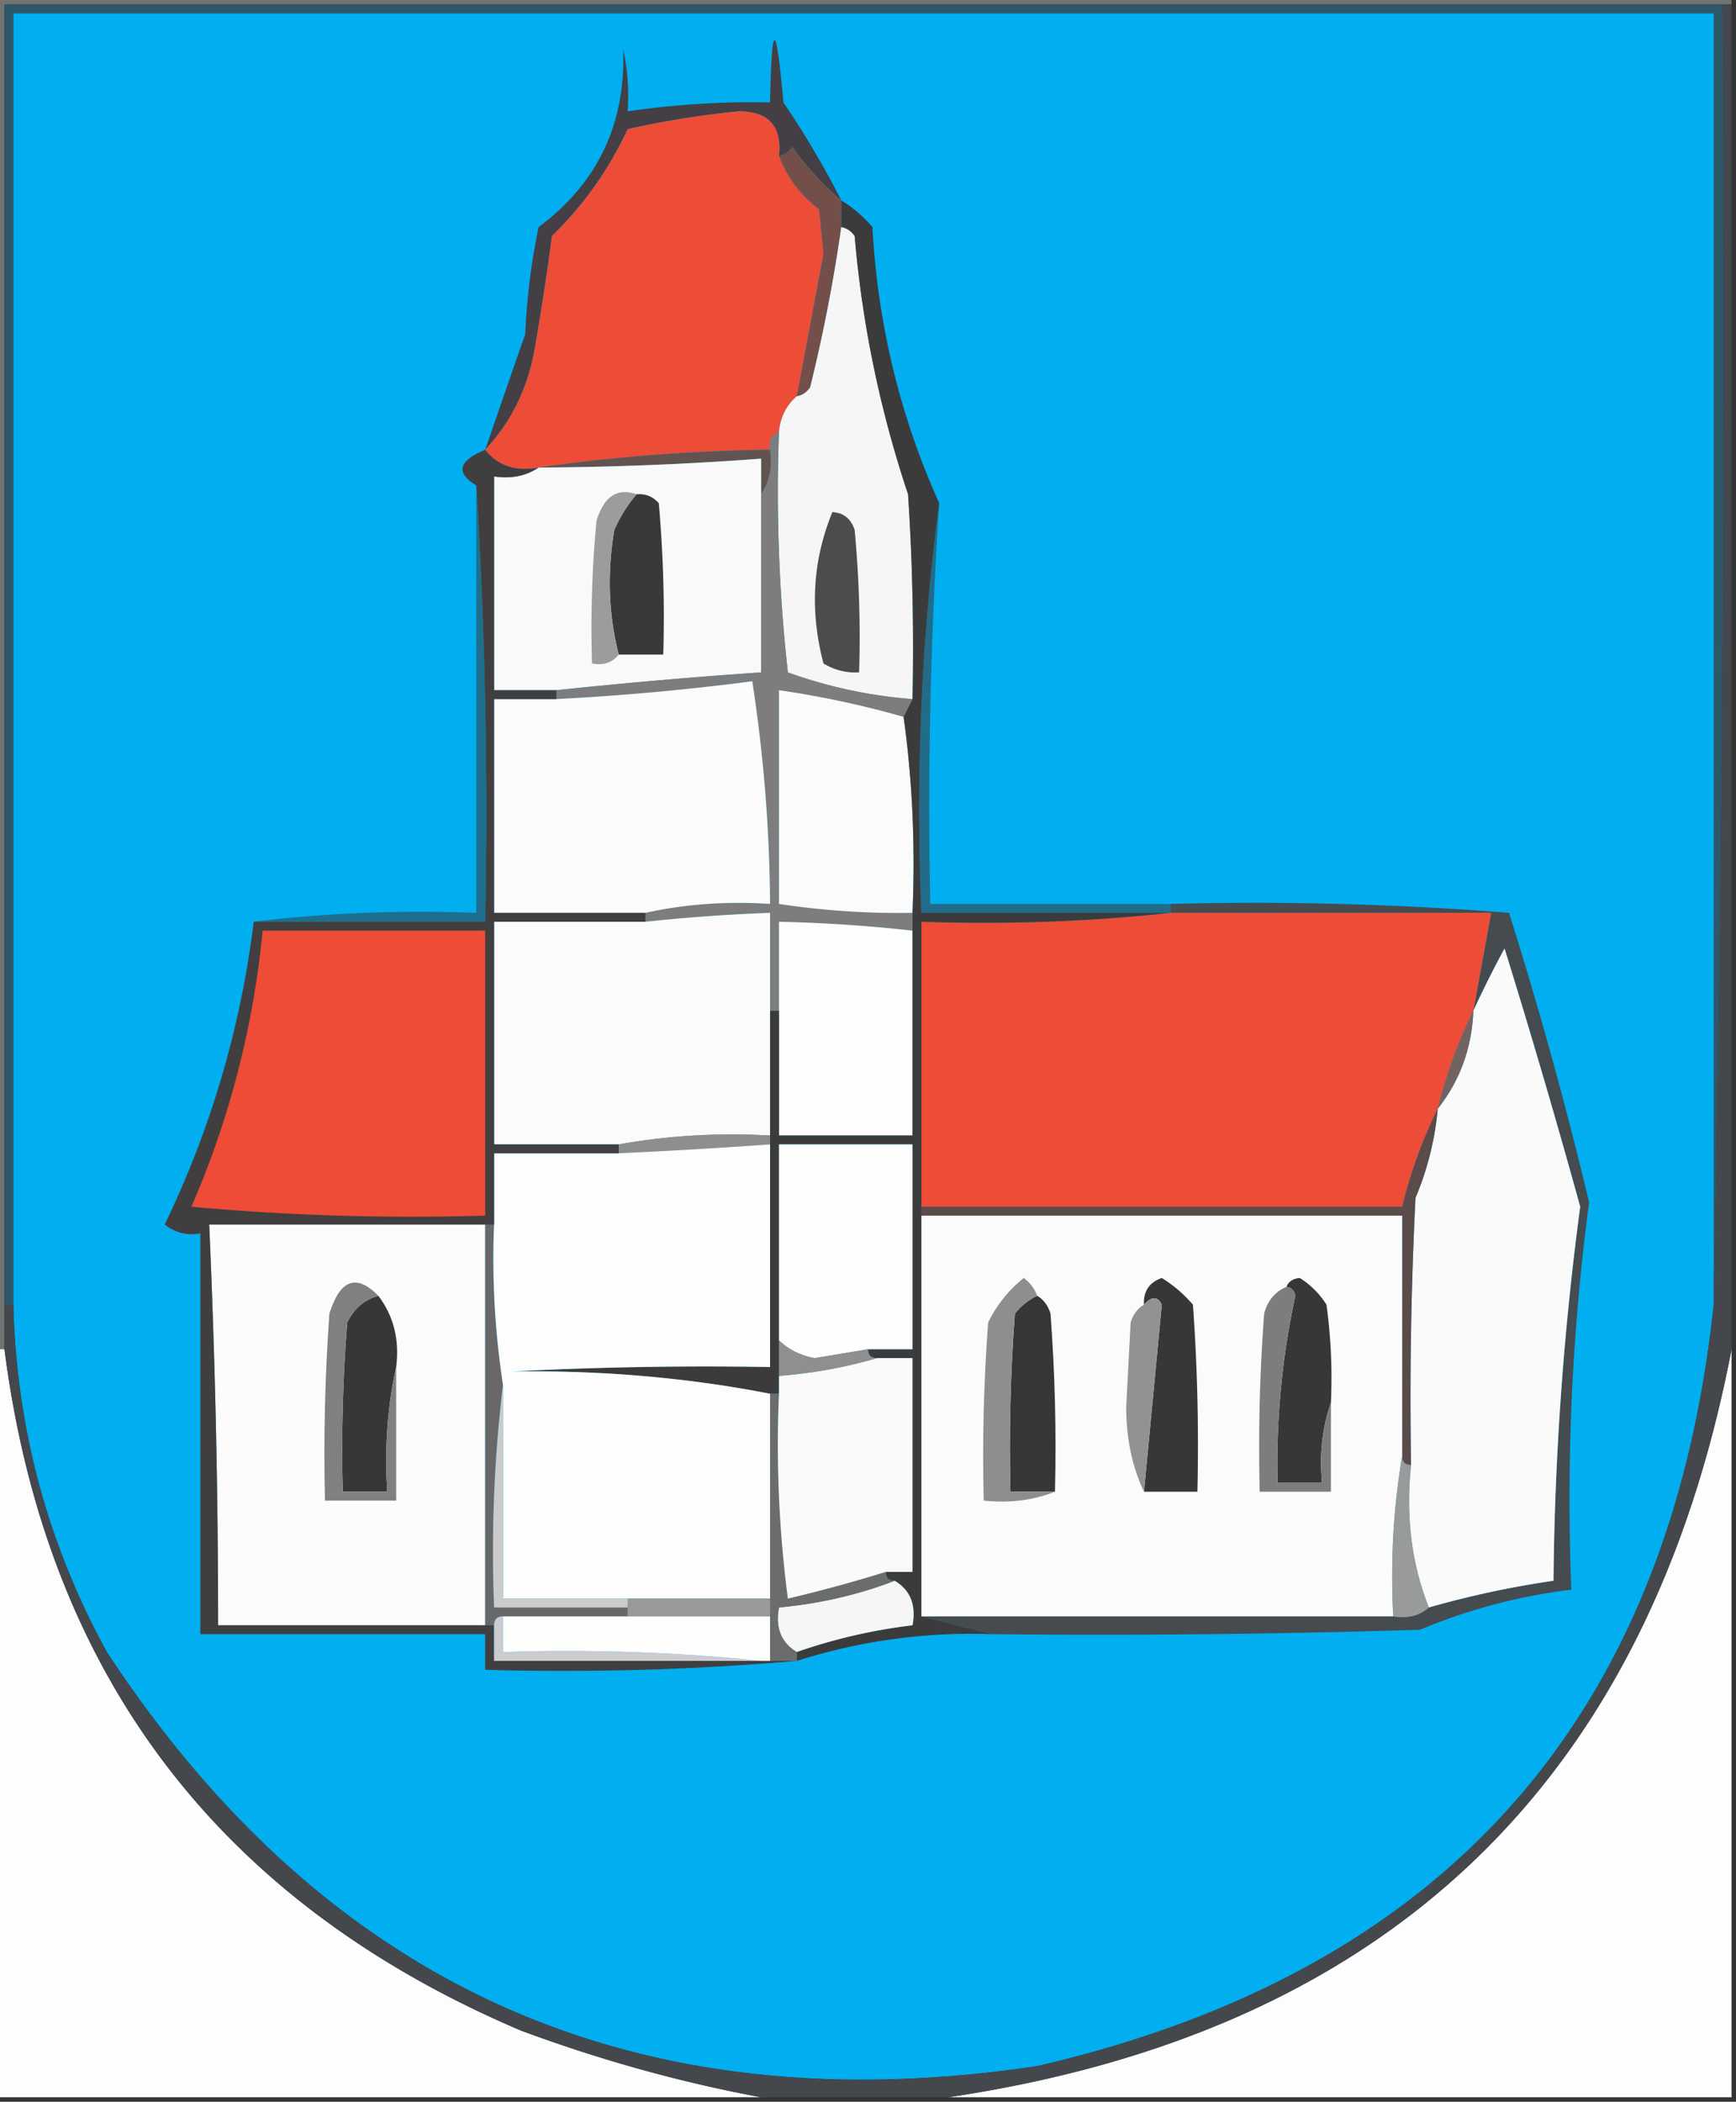<svg xmlns="http://www.w3.org/2000/svg" width="195" height="236" style="shape-rendering:geometricPrecision;text-rendering:geometricPrecision;image-rendering:optimizeQuality;fill-rule:evenodd;clip-rule:evenodd"><rect width="100%" height="100%" fill="#333333" stroke="none"/><path style="opacity:1" fill="#01aff0" d="M192.5 146.5c-4.926 46.436-30.259 74.936-76 85.5-44.9 6.714-79.732-8.786-104.5-46.5-6.663-12.155-10.163-25.155-10.5-39V1.5h191v145z"/><path style="opacity:1" fill="#737373" d="M-.5-.5h195v1H.5v151h-1V-.5z"/><path style="opacity:1" fill="#2e576a" d="M193.5.5c.332 48.836-.001 97.503-1 146V1.5H1.5v145h-1V.5h193z"/><path style="opacity:1" fill="#433f44" d="M94.5 22.5a32.856 32.856 0 0 1-5.5-6c-.383.556-.883.89-1.5 1 .337-3.33-1.163-4.996-4.5-5-4.21.412-8.376 1.079-12.5 2a40.116 40.116 0 0 1-8.5 12 305.803 305.803 0 0 1-2 13c-.805 4.276-2.638 7.943-5.5 11 1.486-4.312 2.986-8.646 4.5-13 .173-4.04.673-8.04 1.5-12 6.64-4.948 9.806-11.615 9.5-20 .497 2.31.663 4.643.5 7a96.938 96.938 0 0 1 16-1c.172-9.31.672-9.31 1.5 0a101.86 101.86 0 0 1 6.5 11z"/><path style="opacity:1" fill="#ed4c37" d="M87.5 17.5c.898 2.405 2.398 4.405 4.5 6l.5 5a64482.62 64482.62 0 0 1-3 16c-1.174 1.014-1.84 2.347-2 4-.838.342-1.172 1.008-1 2-8.858.108-17.525.775-26 2-2.582.475-4.582-.192-6-2 2.862-3.057 4.695-6.724 5.5-11 .76-4.319 1.426-8.652 2-13a40.116 40.116 0 0 0 8.5-12c4.124-.921 8.29-1.588 12.5-2 3.337.004 4.837 1.67 4.5 5z"/><path style="opacity:1" fill="#744f4a" d="M94.5 22.5v3a180.65 180.65 0 0 1-3.5 18c-.383.556-.883.89-1.5 1a64482.62 64482.62 0 0 0 3-16l-.5-5c-2.102-1.595-3.602-3.595-4.5-6 .617-.11 1.117-.444 1.5-1a32.856 32.856 0 0 0 5.5 6z"/><path style="opacity:1" fill="#f6f6f6" d="M94.5 25.5c.617.11 1.117.444 1.5 1 .85 9.913 2.85 19.58 6 29 .5 7.66.666 15.326.5 23a53.01 53.01 0 0 1-14-3 183.123 183.123 0 0 1-1-27c.16-1.653.826-2.986 2-4 .617-.11 1.117-.444 1.5-1a180.65 180.65 0 0 0 3.5-18z"/><path style="opacity:1" fill="#625350" d="M86.5 50.5c.284 1.915-.049 3.581-1 5v-4c-8.319.624-16.652.957-25 1 8.475-1.225 17.142-1.892 26-2z"/><path style="opacity:1" fill="#f9f9f9" d="M85.5 55.5v20a622.05 622.05 0 0 0-23 2h-7v-24c1.915.285 3.581-.049 5-1a358.592 358.592 0 0 0 25-1v4z"/><path style="opacity:1" fill="#3a3839" d="M71.5 55.5c.996-.086 1.83.248 2.5 1 .5 5.657.666 11.324.5 17h-5c-1.148-4.481-1.315-9.148-.5-14a16.569 16.569 0 0 1 2.5-4z"/><path style="opacity:1" fill="#1e6f8e" d="M53.5 54.5a600.852 600.852 0 0 1 1 49h-26c8.15-.993 16.483-1.326 25-1v-48z"/><path style="opacity:1" fill="#4d4c4c" d="M93.5 57.5c1.25.077 2.083.744 2.5 2 .5 5.323.666 10.656.5 16a6.845 6.845 0 0 1-4-1c-1.56-5.915-1.227-11.581 1-17z"/><path style="opacity:1" fill="#226c89" d="M105.5 56.5a518.871 518.871 0 0 0-1 45h27v1h-28c-.651-15.703.016-31.036 2-46z"/><path style="opacity:1" fill="#9c9c9c" d="M71.5 55.5a16.569 16.569 0 0 0-2.5 4c-.815 4.852-.648 9.519.5 14-.709.904-1.709 1.237-3 1-.166-5.344 0-10.677.5-16 .834-2.759 2.334-3.759 4.5-3z"/><path style="opacity:1" fill="#7d7d7d" d="M87.5 48.5a183.123 183.123 0 0 0 1 27 53.01 53.01 0 0 0 14 3l-1 2a106.29 106.29 0 0 0-14-3v24a89.416 89.416 0 0 0 15 1v2a170.744 170.744 0 0 0-15-1v10h-1v-11c-4.681.169-9.348.502-14 1v-1c4.47-.986 9.137-1.319 14-1a171.091 171.091 0 0 0-2-25 284.685 284.685 0 0 1-22 2v-1a622.05 622.05 0 0 1 23-2v-20c.951-1.419 1.284-3.085 1-5-.172-.992.162-1.658 1-2z"/><path style="opacity:1" fill="#fcfcfc" d="M72.5 102.5h-17v-24h7a284.685 284.685 0 0 0 22-2 171.091 171.091 0 0 1 2 25c-4.863-.319-9.53.014-14 1z"/><path style="opacity:1" fill="#fbfbfb" d="M101.5 80.5c.992 7.148 1.325 14.48 1 22a89.416 89.416 0 0 1-15-1v-24c4.76.69 9.426 1.69 14 3z"/><path style="opacity:1" fill="#454b4f" d="M131.5 102.5v-1a362.008 362.008 0 0 1 38 1 469.491 469.491 0 0 1 9 32.5c-1.914 14.4-2.58 28.9-2 43.5a64.033 64.033 0 0 0-17 4.5c-15.997.5-31.997.667-48 .5l-8-2h53c1.599.268 2.932-.066 4-1a105.87 105.87 0 0 1 14-3 340.395 340.395 0 0 1 3-42 946.363 946.363 0 0 0-8.5-29 118.283 118.283 0 0 0-3.5 7l2-11h-36z"/><path style="opacity:1" fill="#fbfbfb" d="M86.5 113.5v14c-5.858-.322-11.525.011-17 1h-14v-25h17c4.652-.498 9.319-.831 14-1v11z"/><path style="opacity:1" fill="#fefefe" d="M102.5 104.5v23h-15v-24c5.018.113 10.018.447 15 1z"/><path style="opacity:1" fill="#ed4c37" d="M131.5 102.5h36l-2 11c-1.708 3.45-3.041 7.117-4 11-1.708 3.45-3.041 7.117-4 11h-54v-32c9.515.327 18.848-.006 28-1z"/><path style="opacity:1" fill="#fafafa" d="M160.5 180.5c-1.946-4.896-2.613-10.229-2-16-.166-10.006 0-20.006.5-30a33.546 33.546 0 0 0 2.5-10c2.5-3.16 3.833-6.827 4-11a118.283 118.283 0 0 1 3.5-7 946.363 946.363 0 0 1 8.5 29 340.395 340.395 0 0 0-3 42 105.87 105.87 0 0 0-14 3z"/><path style="opacity:1" fill="#726261" d="M165.5 113.5c-.167 4.173-1.5 7.84-4 11 .959-3.883 2.292-7.55 4-11z"/><path style="opacity:1" fill="#3c3b3b" d="M94.5 22.5c1.294.79 2.46 1.79 3.5 3 .583 10.854 3.083 21.187 7.5 31-1.984 14.964-2.651 30.297-2 46h28c-9.152.994-18.485 1.327-28 1v78l8 2a64.624 64.624 0 0 0-22 3v-1a61.366 61.366 0 0 1 13-3c.423-2.281-.244-3.948-2-5-.667 0-1-.333-1-1h3v-24h-4c-.667 0-1-.333-1-1h5v-23h-15v28h-1c-9.281-1.812-18.948-2.645-29-2.5 9.66-.5 19.328-.666 29-.5v-40h1v14h15v-25c.325-7.52-.008-14.852-1-22l1-2c.166-7.674 0-15.34-.5-23a124.646 124.646 0 0 1-6-29c-.383-.556-.883-.89-1.5-1v-3z"/><path style="opacity:1" fill="#8e8e8e" d="M86.5 127.5v1c-5.661.407-11.328.74-17 1v-1c5.475-.989 11.142-1.322 17-1z"/><path style="opacity:1" fill="#fefefe" d="M97.5 151.5c-1.988.327-3.988.66-6 1-1.614-.303-2.948-.97-4-2v-22h15v23h-5z"/><path style="opacity:1" fill="#5b4b49" d="M161.5 124.5a33.546 33.546 0 0 1-2.5 10c-.5 9.994-.666 19.994-.5 30-.667 0-1-.333-1-1v-27h-54v-1h54c.959-3.883 2.292-7.55 4-11z"/><path style="opacity:1" fill="#fbfbfb" d="M103.5 136.5h54v27c-.99 5.81-1.323 11.81-1 18h-53v-45z"/><path style="opacity:1" fill="#fcfcfc" d="M54.5 137.5v45h-30c0-15.009-.334-30.009-1-45h31z"/><path style="opacity:1" fill="#686868" d="M54.5 137.5h1a93.315 93.315 0 0 0 1 18c-.993 8.15-1.326 16.483-1 25h15v1h-14c-.667 0-1 .333-1 1h-1v-45z"/><path style="opacity:1" fill="#383637" d="M42.5 145.5c1.723 2.28 2.39 4.947 2 8-.986 4.47-1.32 9.137-1 14h-5c-.166-6.342 0-12.675.5-19 .759-1.563 1.926-2.563 3.5-3z"/><path style="opacity:1" fill="#373536" d="M116.5 145.5c.722.418 1.222 1.084 1.5 2 .5 6.658.666 13.325.5 20h-5c-.166-6.675 0-13.342.5-20 .708-.881 1.542-1.547 2.5-2z"/><path style="opacity:1" fill="#383637" d="M128.5 167.5c.666-6.97 1.333-13.97 2-21-.47-.963-1.137-.963-2 0-.085-1.495.581-2.495 2-3a14.972 14.972 0 0 1 3.5 3c.5 6.992.666 13.992.5 21h-6zM144.5 144.5c.235-.597.735-.93 1.5-1a9.568 9.568 0 0 1 3 3c.499 3.652.665 7.318.5 11-.977 2.787-1.31 5.787-1 9h-5a89.574 89.574 0 0 1 2-21c-.124-.607-.457-.94-1-1z"/><path style="opacity:1" fill="#939292" d="M128.5 167.5c-1.318-2.758-1.985-5.924-2-9.5l.5-9.5c.278-.916.778-1.582 1.5-2 .863-.963 1.53-.963 2 0-.667 7.03-1.334 14.03-2 21z"/><path style="opacity:1" fill="#7d7d7d" d="M144.5 144.5c.543.06.876.393 1 1a89.574 89.574 0 0 0-2 21h5c-.31-3.213.023-6.213 1-9v10h-8c-.166-6.675 0-13.342.5-20 .377-1.442 1.21-2.442 2.5-3z"/><path style="opacity:1" fill="#817f80" d="M42.5 145.5c-1.574.437-2.741 1.437-3.5 3-.5 6.325-.666 12.658-.5 19h5c-.32-4.863.014-9.53 1-14v15h-8c-.166-7.008 0-14.008.5-21 1.204-3.84 3.037-4.507 5.5-2z"/><path style="opacity:1" fill="#8f8e8f" d="M116.5 145.5c-.958.453-1.792 1.119-2.5 2-.5 6.658-.666 13.325-.5 20h5c-2.448.973-5.115 1.306-8 1-.166-6.675 0-13.342.5-20a14.506 14.506 0 0 1 4-5c.717.544 1.217 1.211 1.5 2z"/><path style="opacity:1" fill="#fdfdfd" d="M-.5 151.5h1c4.71 36.548 24.043 62.048 58 76.5 8.913 3.308 17.913 5.808 27 7.5h-86v-84zM86.5 128.5v25c-9.672-.166-19.34 0-29 .5 10.052-.145 19.719.688 29 2.5v23h-30v-24a93.315 93.315 0 0 1-1-18v-8h14c5.672-.26 11.339-.593 17-1zM194.5 151.5v84h-88c49.329-7.334 78.663-35.334 88-84z"/><path style="opacity:1" fill="#413e40" d="M54.5 50.5c1.418 1.808 3.418 2.475 6 2-1.419.951-3.085 1.285-5 1v24h7v1h-7v24h17v1h-17v25h14v1h-14v8h-32c.666 14.991 1 29.991 1 45h31v4h34c-11.488.995-23.155 1.328-35 1v-4h-32v-45c-1.478.262-2.811-.071-4-1 5.19-10.752 8.523-22.086 10-34h26a600.852 600.852 0 0 0-1-49c-2.36-1.408-2.026-2.74 1-4z"/><path style="opacity:1" fill="#ee4c37" d="M29.5 104.5h25v32c-11.02.332-22.02-.001-33-1a101.8 101.8 0 0 0 8-31z"/><path style="opacity:1" fill="#44484c" d="M193.5.5h1v151c-9.337 48.666-38.671 76.666-88 84h-21c-9.087-1.692-18.087-4.192-27-7.5-33.957-14.452-53.29-39.952-58-76.5v-5h1c.337 13.845 3.837 26.845 10.5 39 24.768 37.714 59.6 53.214 104.5 46.5 45.741-10.564 71.074-39.064 76-85.5a5329.653 5329.653 0 0 0 1-146z"/><path style="opacity:1" fill="#cbcbd0" d="M56.5 181.5v4c9.848-.327 19.514.006 29 1h-30v-4c0-.667.333-1 1-1z"/><path style="opacity:1" fill="#fefefd" d="M56.5 181.5h30v5h-1c-9.486-.994-19.152-1.327-29-1v-4z"/><path style="opacity:1" fill="#9a9a9a" d="M70.5 179.5h16v2h-16v-2z"/><path style="opacity:1" fill="#cbcbcb" d="M56.5 155.5v24h14v1h-15c-.326-8.517.007-16.85 1-25z"/><path style="opacity:1" fill="#f6f6f6" d="M100.5 177.5c1.756 1.052 2.423 2.719 2 5a61.366 61.366 0 0 0-13 3c-1.756-1.052-2.423-2.719-2-5 4.577-.425 8.91-1.425 13-3z"/><path style="opacity:1" fill="#999a9a" d="M157.5 163.5c0 .667.333 1 1 1-.613 5.771.054 11.104 2 16-1.068.934-2.401 1.268-4 1-.323-6.19.01-12.19 1-18z"/><path style="opacity:1" fill="#6c6c6c" d="M86.5 156.5h1c-.33 7.696.002 15.362 1 23a163.797 163.797 0 0 0 11-3c0 .667.333 1 1 1-4.09 1.575-8.423 2.575-13 3-.423 2.281.244 3.948 2 5v1h-3v-30z"/><path style="opacity:1" fill="#fafafa" d="M98.5 152.5h4v24h-3a163.797 163.797 0 0 1-11 3 133.125 133.125 0 0 1-1-23v-2c3.86-.308 7.526-.975 11-2z"/><path style="opacity:1" fill="#8f8f8f" d="M87.5 150.5c1.052 1.03 2.386 1.697 4 2 2.012-.34 4.012-.673 6-1 0 .667.333 1 1 1-3.474 1.025-7.14 1.692-11 2v-4z"/></svg>